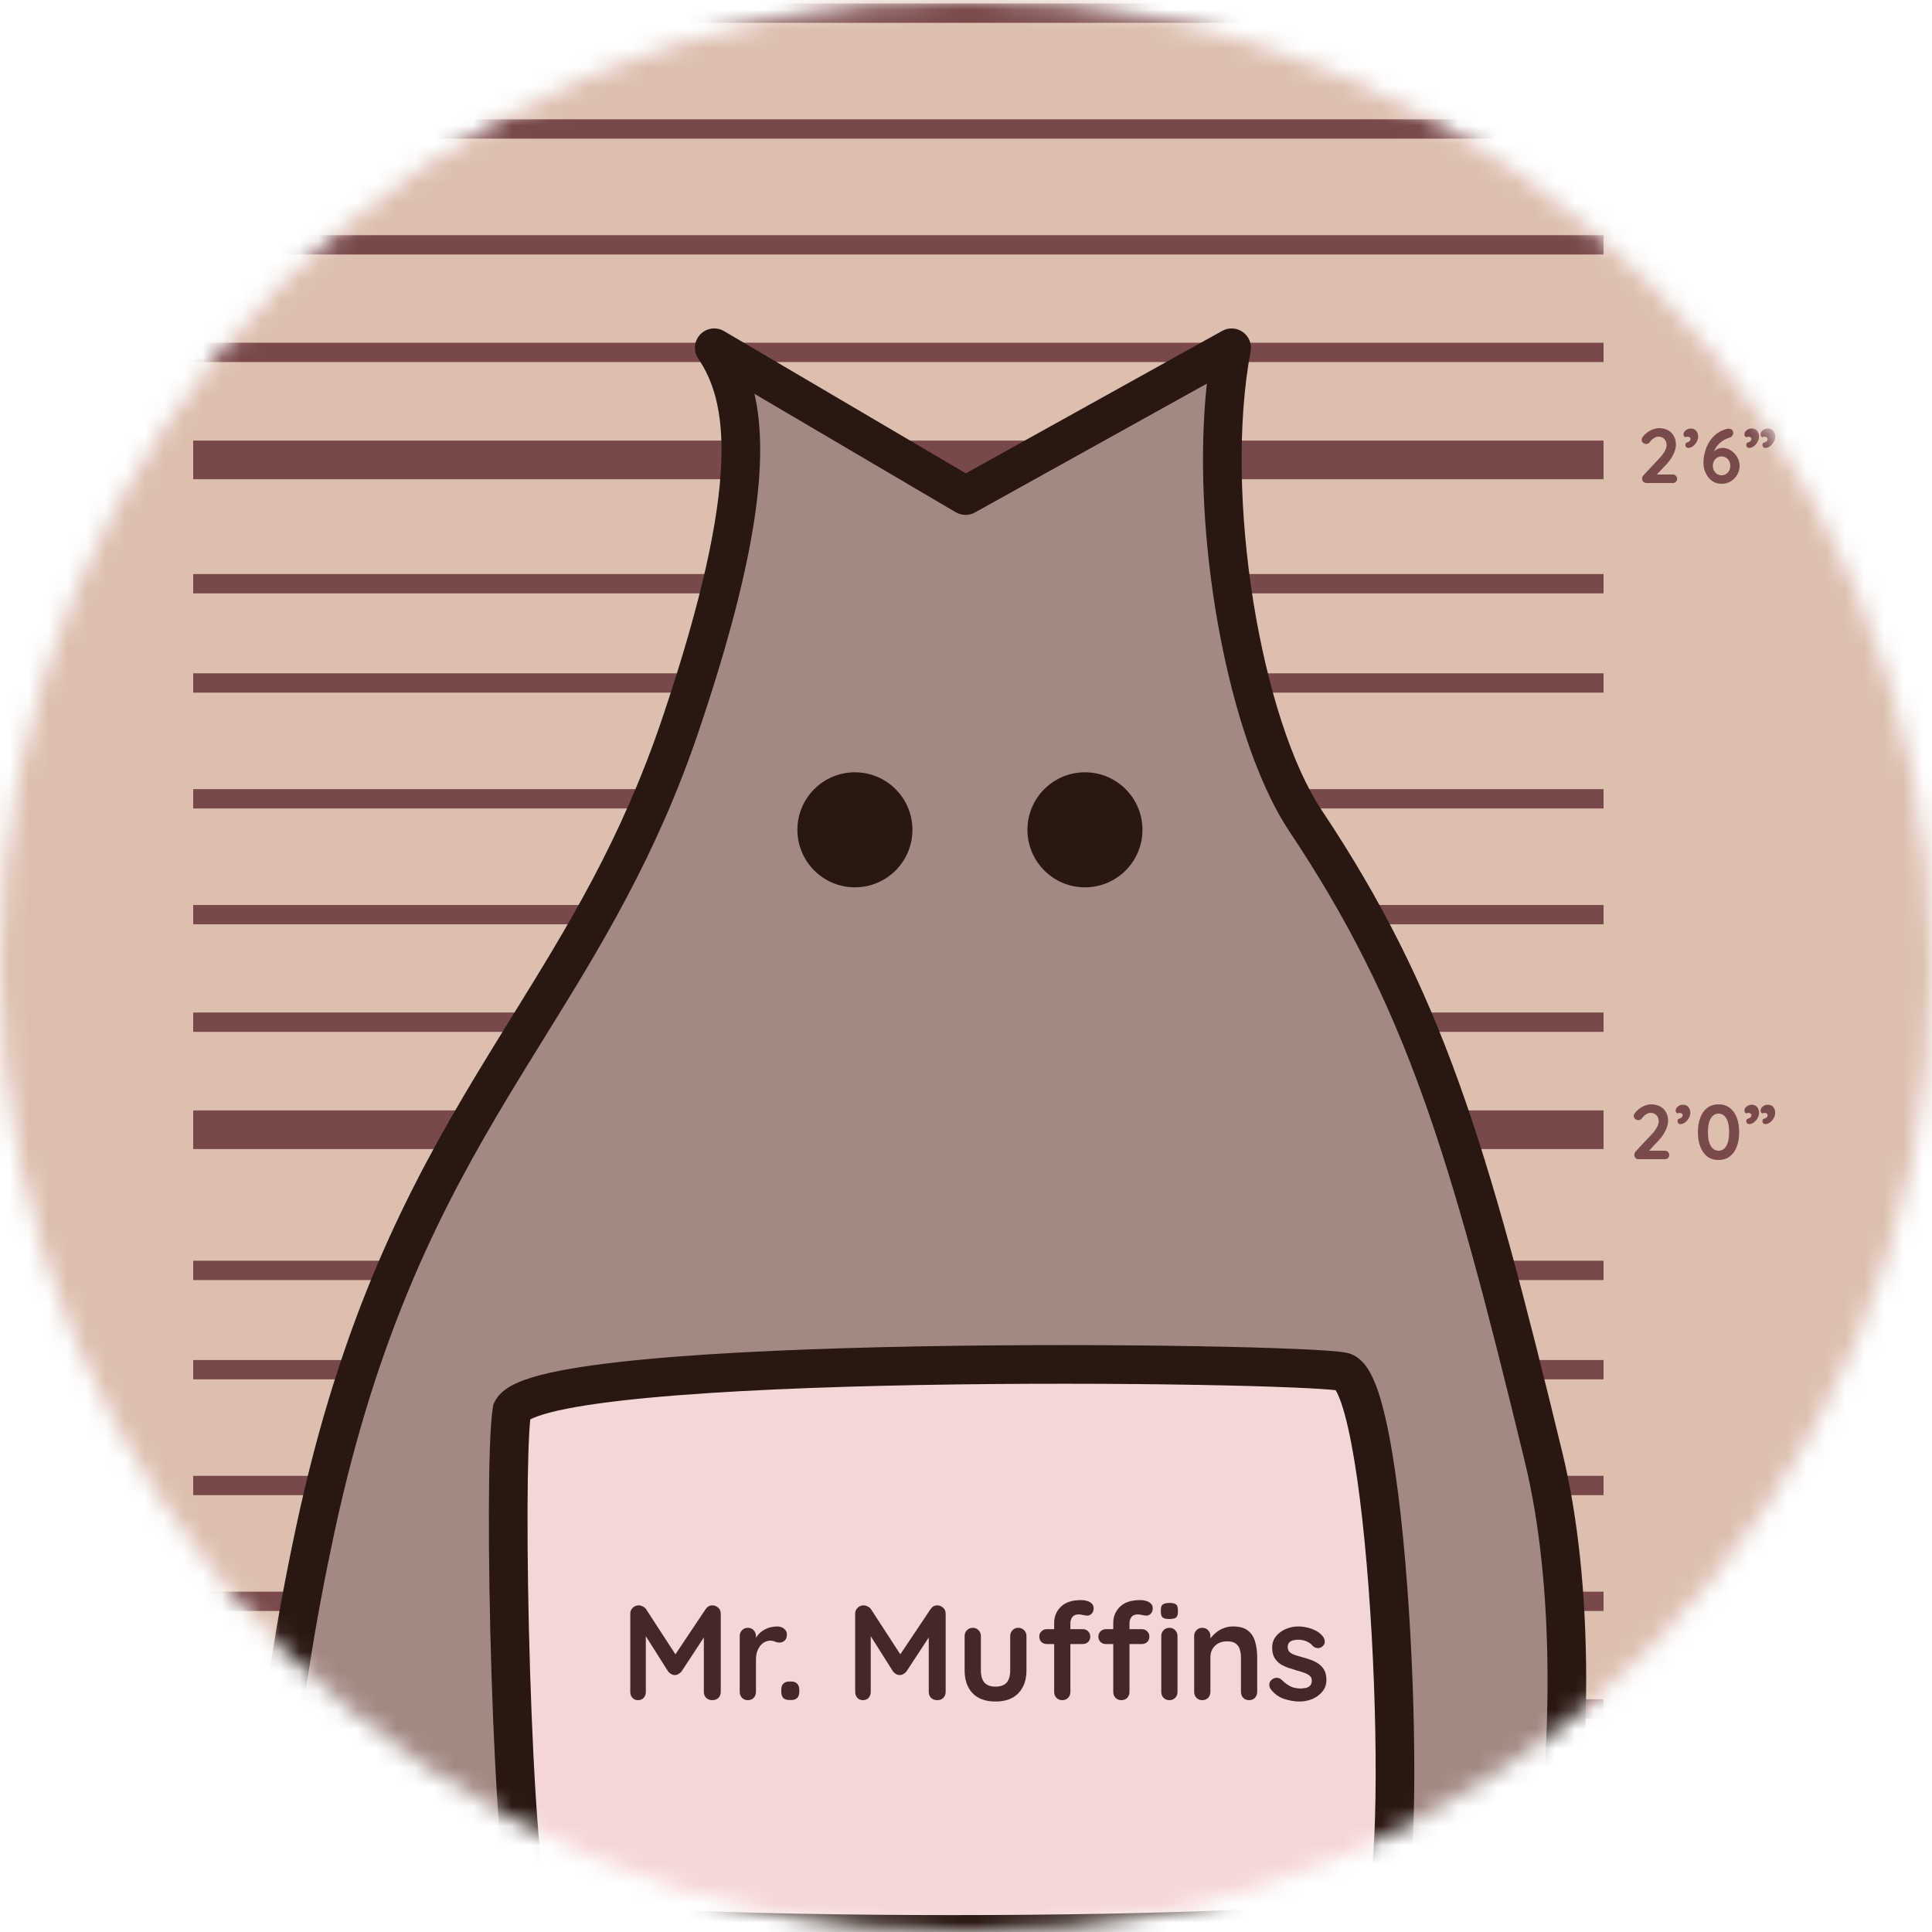 <svg width="100" height="100" viewBox="0 0 100 100" fill="none"
  xmlns="http://www.w3.org/2000/svg">
  <mask id="mask0_144_382" style="mask-type:alpha" maskUnits="userSpaceOnUse" x="0" y="0" width="100" height="100">
    <path d="M100 50C100 77.614 77.614 100 50 100C22.386 100 0 77.614 0 50C0 22.386 22.386 0 50 0C77.614 0 100 22.386 100 50Z" fill="#D9D9D9"/>
  </mask>
  <g mask="url(#mask0_144_382)">
    <path d="M158 86C158 141.781 112.781 187 57 187C1.219 187 -44 141.781 -44 86C-44 30.219 1.219 -15 57 -15C112.781 -15 158 30.219 158 86Z" fill="#DCBFAF"/>
    <path fill-rule="evenodd" clip-rule="evenodd" d="M83 95.018H10V93.018H83V95.018Z" fill="#794848"/>
    <path fill-rule="evenodd" clip-rule="evenodd" d="M83 88.951H10V87.951H83V88.951Z" fill="#794848"/>
    <path fill-rule="evenodd" clip-rule="evenodd" d="M83 83.384H10V82.384H83V83.384Z" fill="#794848"/>
    <path fill-rule="evenodd" clip-rule="evenodd" d="M83 77.389H10V76.389H83V77.389Z" fill="#794848"/>
    <path fill-rule="evenodd" clip-rule="evenodd" d="M83 71.394H10V70.394H83V71.394Z" fill="#794848"/>
    <path fill-rule="evenodd" clip-rule="evenodd" d="M83 66.255H10V65.255H83V66.255Z" fill="#794848"/>
    <path fill-rule="evenodd" clip-rule="evenodd" d="M83 59.475H10V57.475H83V59.475Z" fill="#794848"/>
    <path fill-rule="evenodd" clip-rule="evenodd" d="M83 53.408H10V52.408H83V53.408Z" fill="#794848"/>
    <path fill-rule="evenodd" clip-rule="evenodd" d="M83 47.842H10V46.842H83V47.842Z" fill="#794848"/>
    <path fill-rule="evenodd" clip-rule="evenodd" d="M83 41.846H10V40.846H83V41.846Z" fill="#794848"/>
    <path fill-rule="evenodd" clip-rule="evenodd" d="M83 35.851H10V34.851H83V35.851Z" fill="#794848"/>
    <path fill-rule="evenodd" clip-rule="evenodd" d="M83 30.712H10V29.712H83V30.712Z" fill="#794848"/>
    <path fill-rule="evenodd" clip-rule="evenodd" d="M83 24.805H10V22.805H83V24.805Z" fill="#794848"/>
    <path fill-rule="evenodd" clip-rule="evenodd" d="M83 18.739H10V17.739H83V18.739Z" fill="#794848"/>
    <path fill-rule="evenodd" clip-rule="evenodd" d="M83 13.172H10V12.172H83V13.172Z" fill="#794848"/>
    <path fill-rule="evenodd" clip-rule="evenodd" d="M83 7.176H10V6.176H83V7.176Z" fill="#794848"/>
    <path fill-rule="evenodd" clip-rule="evenodd" d="M83 1.181H10V0.181H83V1.181Z" fill="#794848"/>
    <path d="M86.582 24.56C86.646 24.56 86.699 24.581 86.742 24.624C86.785 24.667 86.806 24.72 86.806 24.784C86.806 24.845 86.785 24.897 86.742 24.94C86.699 24.98 86.646 25 86.582 25H85.222C85.153 25 85.098 24.979 85.058 24.936C85.018 24.893 84.998 24.839 84.998 24.772C84.998 24.705 85.022 24.647 85.07 24.596L85.942 23.664C86.041 23.557 86.118 23.448 86.174 23.336C86.233 23.224 86.262 23.127 86.262 23.044C86.262 22.911 86.223 22.804 86.146 22.724C86.069 22.641 85.966 22.6 85.838 22.6C85.787 22.6 85.735 22.612 85.682 22.636C85.629 22.66 85.577 22.693 85.526 22.736C85.478 22.779 85.433 22.828 85.39 22.884C85.358 22.927 85.326 22.953 85.294 22.964C85.262 22.975 85.233 22.98 85.206 22.98C85.147 22.98 85.093 22.959 85.042 22.916C84.994 22.871 84.97 22.819 84.97 22.76C84.97 22.715 84.985 22.671 85.014 22.628C85.046 22.585 85.085 22.541 85.13 22.496C85.197 22.429 85.271 22.371 85.354 22.32C85.437 22.269 85.522 22.231 85.61 22.204C85.698 22.175 85.783 22.16 85.866 22.16C86.045 22.16 86.199 22.196 86.33 22.268C86.463 22.337 86.566 22.437 86.638 22.568C86.71 22.696 86.746 22.848 86.746 23.024C86.746 23.171 86.702 23.335 86.614 23.516C86.529 23.695 86.413 23.863 86.266 24.02L85.726 24.596L85.682 24.56H86.582Z" fill="#7A4949"/>
    <path d="M87.895 22.604C87.895 22.692 87.87 22.781 87.819 22.872C87.771 22.96 87.707 23.035 87.627 23.096C87.55 23.155 87.467 23.184 87.379 23.184C87.35 23.184 87.318 23.172 87.283 23.148C87.251 23.124 87.235 23.083 87.235 23.024C87.235 22.963 87.254 22.927 87.291 22.916C87.331 22.903 87.365 22.889 87.391 22.876C87.426 22.857 87.453 22.836 87.471 22.812C87.493 22.785 87.503 22.753 87.503 22.716C87.503 22.687 87.489 22.661 87.459 22.64C87.433 22.616 87.397 22.604 87.351 22.604C87.335 22.604 87.317 22.607 87.295 22.612C87.274 22.615 87.255 22.621 87.239 22.632C87.213 22.619 87.189 22.603 87.167 22.584C87.149 22.563 87.139 22.529 87.139 22.484C87.139 22.401 87.177 22.331 87.251 22.272C87.329 22.211 87.418 22.18 87.519 22.18C87.634 22.18 87.725 22.219 87.791 22.296C87.861 22.373 87.895 22.476 87.895 22.604Z" fill="#7A4949"/>
    <path d="M89.109 25.04C88.965 25.04 88.834 25.011 88.717 24.952C88.602 24.891 88.503 24.808 88.421 24.704C88.341 24.6 88.278 24.483 88.233 24.352C88.19 24.221 88.169 24.087 88.169 23.948C88.169 23.857 88.178 23.748 88.197 23.62C88.218 23.492 88.254 23.357 88.305 23.216C88.355 23.075 88.426 22.937 88.517 22.804C88.607 22.671 88.722 22.551 88.861 22.444C89.002 22.337 89.174 22.256 89.377 22.2C89.409 22.192 89.439 22.188 89.469 22.188C89.53 22.188 89.585 22.204 89.633 22.236C89.683 22.268 89.709 22.327 89.709 22.412C89.709 22.471 89.689 22.523 89.649 22.568C89.611 22.611 89.561 22.641 89.497 22.66C89.406 22.687 89.315 22.727 89.225 22.78C89.137 22.831 89.054 22.893 88.977 22.968C88.902 23.043 88.837 23.128 88.781 23.224C88.727 23.317 88.689 23.419 88.665 23.528L88.557 23.524C88.594 23.479 88.639 23.431 88.693 23.38C88.749 23.327 88.815 23.281 88.893 23.244C88.973 23.204 89.066 23.184 89.173 23.184C89.277 23.184 89.379 23.208 89.481 23.256C89.585 23.304 89.678 23.371 89.761 23.456C89.846 23.539 89.914 23.637 89.965 23.752C90.015 23.864 90.041 23.984 90.041 24.112C90.041 24.283 89.998 24.439 89.913 24.58C89.83 24.721 89.718 24.833 89.577 24.916C89.438 24.999 89.282 25.04 89.109 25.04ZM89.109 24.6C89.194 24.6 89.27 24.579 89.337 24.536C89.406 24.493 89.461 24.435 89.501 24.36C89.541 24.285 89.561 24.203 89.561 24.112C89.561 24.019 89.541 23.936 89.501 23.864C89.461 23.789 89.406 23.731 89.337 23.688C89.27 23.645 89.194 23.624 89.109 23.624C89.023 23.624 88.946 23.645 88.877 23.688C88.81 23.731 88.757 23.789 88.717 23.864C88.677 23.936 88.657 24.019 88.657 24.112C88.657 24.203 88.677 24.285 88.717 24.36C88.757 24.435 88.81 24.493 88.877 24.536C88.946 24.579 89.023 24.6 89.109 24.6Z" fill="#7A4949"/>
    <path d="M91.048 22.604C91.048 22.692 91.022 22.781 90.972 22.872C90.924 22.96 90.86 23.035 90.78 23.096C90.702 23.155 90.62 23.184 90.532 23.184C90.502 23.184 90.47 23.172 90.436 23.148C90.404 23.124 90.388 23.083 90.388 23.024C90.388 22.963 90.406 22.927 90.444 22.916C90.484 22.903 90.517 22.889 90.544 22.876C90.578 22.857 90.605 22.836 90.624 22.812C90.645 22.785 90.656 22.753 90.656 22.716C90.656 22.687 90.641 22.661 90.612 22.64C90.585 22.616 90.549 22.604 90.504 22.604C90.488 22.604 90.469 22.607 90.448 22.612C90.426 22.615 90.408 22.621 90.392 22.632C90.365 22.619 90.341 22.603 90.32 22.584C90.301 22.563 90.292 22.529 90.292 22.484C90.292 22.401 90.329 22.331 90.404 22.272C90.481 22.211 90.57 22.18 90.672 22.18C90.786 22.18 90.877 22.219 90.944 22.296C91.013 22.373 91.048 22.476 91.048 22.604ZM91.884 22.604C91.884 22.692 91.858 22.781 91.808 22.872C91.76 22.96 91.696 23.035 91.616 23.096C91.538 23.155 91.456 23.184 91.368 23.184C91.338 23.184 91.306 23.172 91.272 23.148C91.24 23.124 91.224 23.083 91.224 23.024C91.224 22.963 91.242 22.927 91.28 22.916C91.32 22.903 91.353 22.889 91.38 22.876C91.414 22.857 91.441 22.836 91.46 22.812C91.481 22.785 91.492 22.753 91.492 22.716C91.492 22.687 91.477 22.661 91.448 22.64C91.421 22.616 91.385 22.604 91.34 22.604C91.324 22.604 91.305 22.607 91.284 22.612C91.262 22.615 91.244 22.621 91.228 22.632C91.201 22.619 91.177 22.603 91.156 22.584C91.137 22.563 91.128 22.529 91.128 22.484C91.128 22.401 91.165 22.331 91.24 22.272C91.317 22.211 91.406 22.18 91.508 22.18C91.622 22.18 91.713 22.219 91.78 22.296C91.849 22.373 91.884 22.476 91.884 22.604Z" fill="#7A4949"/>
    <path d="M86.176 59.56C86.24 59.56 86.293 59.581 86.336 59.624C86.378 59.667 86.4 59.72 86.4 59.784C86.4 59.845 86.378 59.897 86.336 59.94C86.293 59.98 86.24 60 86.176 60H84.816C84.746 60 84.692 59.979 84.652 59.936C84.612 59.893 84.592 59.839 84.592 59.772C84.592 59.705 84.616 59.647 84.664 59.596L85.536 58.664C85.634 58.557 85.712 58.448 85.768 58.336C85.826 58.224 85.856 58.127 85.856 58.044C85.856 57.911 85.817 57.804 85.74 57.724C85.662 57.641 85.56 57.6 85.432 57.6C85.381 57.6 85.329 57.612 85.276 57.636C85.222 57.66 85.17 57.693 85.12 57.736C85.072 57.779 85.026 57.828 84.984 57.884C84.952 57.927 84.92 57.953 84.888 57.964C84.856 57.975 84.826 57.98 84.8 57.98C84.741 57.98 84.686 57.959 84.636 57.916C84.588 57.871 84.564 57.819 84.564 57.76C84.564 57.715 84.578 57.671 84.608 57.628C84.64 57.585 84.678 57.541 84.724 57.496C84.79 57.429 84.865 57.371 84.948 57.32C85.03 57.269 85.116 57.231 85.204 57.204C85.292 57.175 85.377 57.16 85.46 57.16C85.638 57.16 85.793 57.196 85.924 57.268C86.057 57.337 86.16 57.437 86.232 57.568C86.304 57.696 86.34 57.848 86.34 58.024C86.34 58.171 86.296 58.335 86.208 58.516C86.122 58.695 86.006 58.863 85.86 59.02L85.32 59.596L85.276 59.56H86.176Z" fill="#7A4949"/>
    <path d="M87.489 57.604C87.489 57.692 87.464 57.781 87.413 57.872C87.365 57.96 87.301 58.035 87.221 58.096C87.144 58.155 87.061 58.184 86.973 58.184C86.944 58.184 86.912 58.172 86.877 58.148C86.845 58.124 86.829 58.083 86.829 58.024C86.829 57.963 86.848 57.927 86.885 57.916C86.925 57.903 86.958 57.889 86.985 57.876C87.02 57.857 87.046 57.836 87.065 57.812C87.086 57.785 87.097 57.753 87.097 57.716C87.097 57.687 87.082 57.661 87.053 57.64C87.026 57.616 86.99 57.604 86.945 57.604C86.929 57.604 86.91 57.607 86.889 57.612C86.868 57.615 86.849 57.621 86.833 57.632C86.806 57.619 86.782 57.603 86.761 57.584C86.742 57.563 86.733 57.529 86.733 57.484C86.733 57.401 86.77 57.331 86.845 57.272C86.922 57.211 87.012 57.18 87.113 57.18C87.228 57.18 87.318 57.219 87.385 57.296C87.454 57.373 87.489 57.476 87.489 57.604Z" fill="#7A4949"/>
    <path d="M88.951 60.04C88.721 60.04 88.527 59.98 88.367 59.86C88.209 59.737 88.089 59.568 88.007 59.352C87.924 59.133 87.883 58.883 87.883 58.6C87.883 58.315 87.924 58.064 88.007 57.848C88.089 57.632 88.209 57.464 88.367 57.344C88.527 57.221 88.721 57.16 88.951 57.16C89.18 57.16 89.373 57.221 89.531 57.344C89.691 57.464 89.812 57.632 89.895 57.848C89.977 58.064 90.019 58.315 90.019 58.6C90.019 58.883 89.977 59.133 89.895 59.352C89.812 59.568 89.691 59.737 89.531 59.86C89.373 59.98 89.18 60.04 88.951 60.04ZM88.951 59.56C89.063 59.56 89.159 59.525 89.239 59.456C89.321 59.384 89.385 59.277 89.431 59.136C89.476 58.992 89.499 58.813 89.499 58.6C89.499 58.384 89.476 58.205 89.431 58.064C89.385 57.923 89.321 57.817 89.239 57.748C89.159 57.676 89.063 57.64 88.951 57.64C88.841 57.64 88.745 57.676 88.663 57.748C88.58 57.817 88.516 57.923 88.471 58.064C88.425 58.205 88.403 58.384 88.403 58.6C88.403 58.813 88.425 58.992 88.471 59.136C88.516 59.277 88.58 59.384 88.663 59.456C88.745 59.525 88.841 59.56 88.951 59.56Z" fill="#7A4949"/>
    <path d="M91.048 57.604C91.048 57.692 91.022 57.781 90.972 57.872C90.924 57.96 90.86 58.035 90.78 58.096C90.702 58.155 90.62 58.184 90.532 58.184C90.502 58.184 90.47 58.172 90.436 58.148C90.404 58.124 90.388 58.083 90.388 58.024C90.388 57.963 90.406 57.927 90.444 57.916C90.484 57.903 90.517 57.889 90.544 57.876C90.578 57.857 90.605 57.836 90.624 57.812C90.645 57.785 90.656 57.753 90.656 57.716C90.656 57.687 90.641 57.661 90.612 57.64C90.585 57.616 90.549 57.604 90.504 57.604C90.488 57.604 90.469 57.607 90.448 57.612C90.426 57.615 90.408 57.621 90.392 57.632C90.365 57.619 90.341 57.603 90.32 57.584C90.301 57.563 90.292 57.529 90.292 57.484C90.292 57.401 90.329 57.331 90.404 57.272C90.481 57.211 90.57 57.18 90.672 57.18C90.786 57.18 90.877 57.219 90.944 57.296C91.013 57.373 91.048 57.476 91.048 57.604ZM91.884 57.604C91.884 57.692 91.858 57.781 91.808 57.872C91.76 57.96 91.696 58.035 91.616 58.096C91.538 58.155 91.456 58.184 91.368 58.184C91.338 58.184 91.306 58.172 91.272 58.148C91.24 58.124 91.224 58.083 91.224 58.024C91.224 57.963 91.242 57.927 91.28 57.916C91.32 57.903 91.353 57.889 91.38 57.876C91.414 57.857 91.441 57.836 91.46 57.812C91.481 57.785 91.492 57.753 91.492 57.716C91.492 57.687 91.477 57.661 91.448 57.64C91.421 57.616 91.385 57.604 91.34 57.604C91.324 57.604 91.305 57.607 91.284 57.612C91.262 57.615 91.244 57.621 91.228 57.632C91.201 57.619 91.177 57.603 91.156 57.584C91.137 57.563 91.128 57.529 91.128 57.484C91.128 57.401 91.165 57.331 91.24 57.272C91.317 57.211 91.406 57.18 91.508 57.18C91.622 57.18 91.713 57.219 91.78 57.296C91.849 57.373 91.884 57.476 91.884 57.604Z" fill="#7A4949"/>
    <path d="M16.31 79.212C12.111 98.852 14.092 109.411 18.605 119.765L71.166 123.328C79.9 111.679 83.068 88.501 79.9 75.438C75.991 59.318 73.696 51.667 67.575 42.485C64.296 37.568 62.293 25.766 63.749 18L49.976 25.652L36.969 18C38.716 20.589 39.429 25.047 35.236 37.472C29.995 53.004 20.901 57.736 16.31 79.212Z" fill="#A28A82"/>
    <path fill-rule="evenodd" clip-rule="evenodd" d="M36.24 17.315C36.56 16.975 37.073 16.901 37.476 17.138L49.99 24.5L63.263 17.126C63.602 16.938 64.019 16.962 64.334 17.189C64.648 17.415 64.803 17.803 64.732 18.184C64.031 21.92 64.157 26.689 64.874 31.152C65.594 35.635 66.885 39.648 68.407 41.93C74.634 51.271 76.961 59.074 80.872 75.203C82.498 81.906 82.485 91.11 80.983 100.078C79.482 109.041 76.468 117.924 71.966 123.928C71.763 124.199 71.436 124.349 71.098 124.326L18.537 120.763C18.165 120.738 17.837 120.507 17.688 120.165C13.082 109.598 11.095 98.823 15.332 79.003C17.657 68.124 21.133 61.468 24.673 55.596C25.279 54.591 25.885 53.612 26.485 52.642C29.384 47.956 32.154 43.477 34.288 37.152C38.48 24.73 37.592 20.712 36.14 18.559C35.878 18.172 35.92 17.656 36.24 17.315ZM62.468 19.856L50.462 26.526C50.152 26.698 49.775 26.693 49.469 26.514L39.053 20.386C39.788 23.633 39.253 28.695 36.184 37.792C33.97 44.352 31.066 49.042 28.159 53.739C27.566 54.697 26.973 55.655 26.385 56.629C22.92 62.376 19.553 68.824 17.287 79.421C13.204 98.524 15.031 108.842 19.281 118.809L70.685 122.293C74.746 116.65 77.573 108.329 79.01 99.748C80.484 90.95 80.471 82.034 78.929 75.674C75.021 59.562 72.758 52.063 66.743 43.04C64.986 40.404 63.636 36.058 62.899 31.469C62.279 27.61 62.074 23.468 62.468 19.856Z" fill="#291711"/>
    <path d="M47.227 42.951C47.227 44.595 45.894 45.928 44.25 45.928C42.605 45.928 41.273 44.595 41.273 42.951C41.273 41.307 42.605 39.974 44.25 39.974C45.894 39.974 47.227 41.307 47.227 42.951Z" fill="#291711"/>
    <path d="M59.134 42.951C59.134 44.595 57.801 45.928 56.157 45.928C54.513 45.928 53.18 44.595 53.18 42.951C53.18 41.307 54.513 39.974 56.157 39.974C57.801 39.974 59.134 41.307 59.134 42.951Z" fill="#291711"/>
    <path d="M27.5 99C26.5 97.5 26 76 26.5 73C28 70 67 70.5 69.5 71C72 71.5 73 97.5 71.5 99C70 100.5 28.5 100.5 27.5 99Z" fill="#F5D6D6"/>
    <path fill-rule="evenodd" clip-rule="evenodd" d="M67.039 69.82C68.314 69.874 69.289 69.938 69.696 70.019C70.251 70.13 70.595 70.542 70.785 70.829C70.996 71.147 71.166 71.541 71.31 71.958C71.601 72.799 71.85 73.926 72.064 75.211C72.495 77.793 72.81 81.177 72.999 84.57C73.187 87.966 73.251 91.401 73.171 94.092C73.132 95.434 73.056 96.613 72.939 97.516C72.88 97.965 72.808 98.372 72.717 98.707C72.641 98.986 72.504 99.41 72.207 99.707C71.995 99.919 71.73 100.025 71.582 100.078C71.4 100.143 71.193 100.196 70.977 100.242C70.543 100.334 69.982 100.415 69.329 100.486C68.017 100.63 66.245 100.749 64.178 100.843C60.041 101.031 54.665 101.125 49.313 101.125C43.96 101.125 38.615 101.031 34.54 100.843C32.505 100.749 30.77 100.63 29.503 100.486C28.873 100.414 28.333 100.333 27.92 100.239C27.716 100.192 27.512 100.135 27.333 100.062C27.208 100.011 26.88 99.873 26.668 99.555C26.498 99.3 26.406 98.973 26.347 98.73C26.278 98.447 26.216 98.104 26.16 97.721C26.047 96.951 25.945 95.951 25.855 94.805C25.673 92.51 25.532 89.571 25.438 86.594C25.344 83.616 25.297 80.588 25.305 78.114C25.312 75.681 25.372 73.683 25.514 72.836L25.538 72.687L25.606 72.553C25.869 72.026 26.407 71.734 26.802 71.561C27.255 71.364 27.822 71.199 28.457 71.056C29.734 70.77 31.439 70.541 33.407 70.356C37.35 69.985 42.473 69.782 47.607 69.688C52.745 69.594 57.913 69.609 61.955 69.68C63.976 69.715 65.719 69.764 67.039 69.82ZM27.447 73.469C27.362 74.29 27.312 75.948 27.305 78.12C27.297 80.568 27.344 83.572 27.437 86.531C27.531 89.492 27.671 92.396 27.849 94.648C27.938 95.775 28.035 96.725 28.139 97.43C28.191 97.784 28.242 98.059 28.29 98.258C28.291 98.263 28.293 98.267 28.294 98.272C28.316 98.277 28.34 98.283 28.365 98.289C28.671 98.359 29.126 98.43 29.73 98.499C30.93 98.635 32.612 98.751 34.632 98.845C38.666 99.031 43.978 99.125 49.313 99.125C54.647 99.125 59.99 99.031 64.087 98.845C66.138 98.751 67.862 98.635 69.111 98.498C69.738 98.429 70.223 98.357 70.562 98.285C70.646 98.268 70.715 98.251 70.772 98.236C70.777 98.219 70.782 98.201 70.787 98.181C70.845 97.97 70.903 97.664 70.956 97.258C71.061 96.45 71.134 95.347 71.172 94.033C71.249 91.412 71.188 88.035 71.001 84.68C70.815 81.323 70.505 78.02 70.092 75.539C69.884 74.293 69.657 73.295 69.42 72.612C69.308 72.289 69.209 72.078 69.132 71.956C68.785 71.915 68.055 71.865 66.954 71.819C65.656 71.763 63.931 71.715 61.92 71.68C57.9 71.609 52.755 71.594 47.643 71.687C42.527 71.781 37.462 71.984 33.594 72.347C31.655 72.529 30.048 72.749 28.895 73.008C28.315 73.138 27.888 73.27 27.603 73.394C27.537 73.423 27.486 73.448 27.447 73.469ZM69.067 71.867C69.067 71.867 69.071 71.87 69.077 71.878C69.071 71.871 69.067 71.868 69.067 71.867ZM70.948 98.178C70.948 98.178 70.944 98.18 70.935 98.184C70.943 98.18 70.947 98.178 70.948 98.178Z" fill="#291711"/>
    <path d="M33.064 83.093C33.129 83.093 33.197 83.112 33.267 83.149C33.341 83.182 33.397 83.226 33.435 83.282L35.136 85.9L34.786 85.886L36.529 83.282C36.617 83.156 36.732 83.093 36.872 83.093C36.984 83.093 37.084 83.133 37.173 83.212C37.261 83.291 37.306 83.394 37.306 83.52V87.573C37.306 87.694 37.266 87.797 37.187 87.881C37.107 87.96 37.002 88 36.872 88C36.741 88 36.634 87.96 36.55 87.881C36.47 87.797 36.431 87.694 36.431 87.573V84.276L36.704 84.339L35.276 86.516C35.234 86.567 35.18 86.612 35.115 86.649C35.054 86.686 34.991 86.703 34.926 86.698C34.865 86.703 34.802 86.686 34.737 86.649C34.676 86.612 34.625 86.567 34.583 86.516L33.246 84.402L33.428 84.031V87.573C33.428 87.694 33.39 87.797 33.316 87.881C33.241 87.96 33.143 88 33.022 88C32.905 88 32.809 87.96 32.735 87.881C32.66 87.797 32.623 87.694 32.623 87.573V83.52C32.623 83.403 32.665 83.303 32.749 83.219C32.837 83.135 32.942 83.093 33.064 83.093Z" fill="#442727"/>
    <path d="M38.708 88C38.587 88 38.486 87.96 38.407 87.881C38.328 87.797 38.288 87.694 38.288 87.573V84.682C38.288 84.561 38.328 84.46 38.407 84.381C38.486 84.297 38.587 84.255 38.708 84.255C38.829 84.255 38.93 84.297 39.009 84.381C39.088 84.46 39.128 84.561 39.128 84.682V85.34L39.079 84.871C39.13 84.759 39.196 84.661 39.275 84.577C39.359 84.488 39.452 84.416 39.555 84.36C39.658 84.299 39.767 84.255 39.884 84.227C40.001 84.199 40.117 84.185 40.234 84.185C40.374 84.185 40.491 84.225 40.584 84.304C40.682 84.383 40.731 84.477 40.731 84.584C40.731 84.738 40.691 84.85 40.612 84.92C40.533 84.985 40.446 85.018 40.353 85.018C40.264 85.018 40.183 85.002 40.108 84.969C40.038 84.936 39.956 84.92 39.863 84.92C39.779 84.92 39.693 84.941 39.604 84.983C39.52 85.02 39.441 85.081 39.366 85.165C39.296 85.249 39.238 85.354 39.191 85.48C39.149 85.601 39.128 85.746 39.128 85.914V87.573C39.128 87.694 39.088 87.797 39.009 87.881C38.93 87.96 38.829 88 38.708 88Z" fill="#442727"/>
    <path d="M40.86 87.993C40.725 87.993 40.62 87.958 40.545 87.888C40.475 87.813 40.44 87.708 40.44 87.573V87.454C40.44 87.319 40.475 87.216 40.545 87.146C40.62 87.071 40.725 87.034 40.86 87.034H40.951C41.086 87.034 41.189 87.071 41.259 87.146C41.334 87.216 41.371 87.319 41.371 87.454V87.573C41.371 87.708 41.334 87.813 41.259 87.888C41.189 87.958 41.086 87.993 40.951 87.993H40.86Z" fill="#442727"/>
    <path d="M44.705 83.093C44.77 83.093 44.838 83.112 44.908 83.149C44.983 83.182 45.039 83.226 45.076 83.282L46.777 85.9L46.427 85.886L48.17 83.282C48.259 83.156 48.373 83.093 48.513 83.093C48.625 83.093 48.725 83.133 48.814 83.212C48.903 83.291 48.947 83.394 48.947 83.52V87.573C48.947 87.694 48.907 87.797 48.828 87.881C48.749 87.96 48.644 88 48.513 88C48.383 88 48.275 87.96 48.191 87.881C48.112 87.797 48.072 87.694 48.072 87.573V84.276L48.345 84.339L46.917 86.516C46.875 86.567 46.822 86.612 46.756 86.649C46.696 86.686 46.633 86.703 46.567 86.698C46.507 86.703 46.444 86.686 46.378 86.649C46.318 86.612 46.266 86.567 46.224 86.516L44.887 84.402L45.069 84.031V87.573C45.069 87.694 45.032 87.797 44.957 87.881C44.883 87.96 44.785 88 44.663 88C44.547 88 44.451 87.96 44.376 87.881C44.301 87.797 44.264 87.694 44.264 87.573V83.52C44.264 83.403 44.306 83.303 44.39 83.219C44.479 83.135 44.584 83.093 44.705 83.093Z" fill="#442727"/>
    <path d="M52.709 84.255C52.83 84.255 52.93 84.297 53.01 84.381C53.089 84.46 53.129 84.561 53.129 84.682V86.46C53.129 86.955 52.991 87.347 52.715 87.636C52.44 87.925 52.044 88.07 51.526 88.07C51.008 88.07 50.611 87.925 50.336 87.636C50.065 87.347 49.929 86.955 49.929 86.46V84.682C49.929 84.561 49.969 84.46 50.048 84.381C50.128 84.297 50.228 84.255 50.349 84.255C50.471 84.255 50.571 84.297 50.651 84.381C50.73 84.46 50.77 84.561 50.77 84.682V86.46C50.77 86.745 50.833 86.957 50.959 87.097C51.084 87.232 51.273 87.3 51.526 87.3C51.782 87.3 51.974 87.232 52.099 87.097C52.225 86.957 52.288 86.745 52.288 86.46V84.682C52.288 84.561 52.328 84.46 52.407 84.381C52.487 84.297 52.587 84.255 52.709 84.255Z" fill="#442727"/>
    <path d="M55.963 82.82C56.066 82.82 56.166 82.834 56.264 82.862C56.362 82.89 56.444 82.937 56.509 83.002C56.574 83.063 56.607 83.144 56.607 83.247C56.607 83.364 56.572 83.457 56.502 83.527C56.437 83.592 56.36 83.625 56.271 83.625C56.229 83.625 56.166 83.616 56.082 83.597C55.998 83.574 55.916 83.562 55.837 83.562C55.72 83.562 55.629 83.588 55.564 83.639C55.503 83.69 55.461 83.751 55.438 83.821C55.415 83.886 55.403 83.945 55.403 83.996V87.573C55.403 87.694 55.363 87.797 55.284 87.881C55.205 87.96 55.104 88 54.983 88C54.862 88 54.761 87.96 54.682 87.881C54.603 87.797 54.563 87.694 54.563 87.573V84.003C54.563 83.672 54.68 83.392 54.913 83.163C55.146 82.934 55.496 82.82 55.963 82.82ZM56.04 84.325C56.152 84.325 56.245 84.362 56.32 84.437C56.395 84.507 56.432 84.598 56.432 84.71C56.432 84.822 56.395 84.915 56.32 84.99C56.245 85.06 56.152 85.095 56.04 85.095H54.185C54.073 85.095 53.98 85.06 53.905 84.99C53.83 84.915 53.793 84.822 53.793 84.71C53.793 84.598 53.83 84.507 53.905 84.437C53.98 84.362 54.073 84.325 54.185 84.325H56.04ZM59.022 82.82C59.125 82.82 59.225 82.834 59.323 82.862C59.421 82.89 59.503 82.937 59.568 83.002C59.633 83.063 59.666 83.144 59.666 83.247C59.666 83.364 59.631 83.457 59.561 83.527C59.496 83.592 59.419 83.625 59.33 83.625C59.288 83.625 59.225 83.616 59.141 83.597C59.057 83.574 58.975 83.562 58.896 83.562C58.779 83.562 58.688 83.588 58.623 83.639C58.562 83.69 58.52 83.751 58.497 83.821C58.474 83.886 58.462 83.945 58.462 83.996V87.573C58.462 87.694 58.422 87.797 58.343 87.881C58.264 87.96 58.163 88 58.042 88C57.921 88 57.82 87.96 57.741 87.881C57.662 87.797 57.622 87.694 57.622 87.573V84.003C57.622 83.672 57.739 83.392 57.972 83.163C58.205 82.934 58.555 82.82 59.022 82.82ZM59.099 84.325C59.211 84.325 59.304 84.362 59.379 84.437C59.454 84.507 59.491 84.598 59.491 84.71C59.491 84.822 59.454 84.915 59.379 84.99C59.304 85.06 59.211 85.095 59.099 85.095H57.244C57.132 85.095 57.039 85.06 56.964 84.99C56.889 84.915 56.852 84.822 56.852 84.71C56.852 84.598 56.889 84.507 56.964 84.437C57.039 84.362 57.132 84.325 57.244 84.325H59.099ZM60.947 87.573C60.947 87.694 60.907 87.797 60.828 87.881C60.749 87.96 60.648 88 60.527 88C60.406 88 60.305 87.96 60.226 87.881C60.147 87.797 60.107 87.694 60.107 87.573V84.682C60.107 84.561 60.147 84.46 60.226 84.381C60.305 84.297 60.406 84.255 60.527 84.255C60.648 84.255 60.749 84.297 60.828 84.381C60.907 84.46 60.947 84.561 60.947 84.682V87.573ZM60.52 83.8C60.361 83.8 60.249 83.774 60.184 83.723C60.119 83.672 60.086 83.581 60.086 83.45V83.317C60.086 83.182 60.121 83.091 60.191 83.044C60.266 82.993 60.378 82.967 60.527 82.967C60.69 82.967 60.805 82.993 60.87 83.044C60.935 83.095 60.968 83.186 60.968 83.317V83.45C60.968 83.585 60.933 83.679 60.863 83.73C60.793 83.777 60.679 83.8 60.52 83.8Z" fill="#442727"/>
    <path d="M63.812 84.185C64.158 84.185 64.419 84.257 64.596 84.402C64.778 84.547 64.902 84.74 64.967 84.983C65.037 85.221 65.072 85.487 65.072 85.781V87.573C65.072 87.694 65.033 87.797 64.953 87.881C64.874 87.96 64.774 88 64.652 88C64.531 88 64.431 87.96 64.351 87.881C64.272 87.797 64.232 87.694 64.232 87.573V85.781C64.232 85.627 64.211 85.489 64.169 85.368C64.132 85.242 64.062 85.142 63.959 85.067C63.857 84.992 63.71 84.955 63.518 84.955C63.332 84.955 63.173 84.992 63.042 85.067C62.916 85.142 62.818 85.242 62.748 85.368C62.683 85.489 62.65 85.627 62.65 85.781V87.573C62.65 87.694 62.611 87.797 62.531 87.881C62.452 87.96 62.352 88 62.23 88C62.109 88 62.009 87.96 61.929 87.881C61.85 87.797 61.81 87.694 61.81 87.573V84.682C61.81 84.561 61.85 84.46 61.929 84.381C62.009 84.297 62.109 84.255 62.23 84.255C62.352 84.255 62.452 84.297 62.531 84.381C62.611 84.46 62.65 84.561 62.65 84.682V84.983L62.545 84.962C62.587 84.883 62.648 84.799 62.727 84.71C62.807 84.617 62.9 84.53 63.007 84.451C63.115 84.372 63.236 84.309 63.371 84.262C63.507 84.211 63.654 84.185 63.812 84.185Z" fill="#442727"/>
    <path d="M65.763 87.419C65.717 87.354 65.696 87.27 65.7 87.167C65.705 87.064 65.766 86.976 65.882 86.901C65.957 86.854 66.036 86.836 66.12 86.845C66.204 86.85 66.286 86.892 66.365 86.971C66.501 87.106 66.643 87.211 66.792 87.286C66.942 87.361 67.128 87.398 67.352 87.398C67.422 87.393 67.499 87.384 67.583 87.37C67.667 87.351 67.74 87.314 67.8 87.258C67.866 87.197 67.898 87.106 67.898 86.985C67.898 86.882 67.863 86.801 67.793 86.74C67.723 86.679 67.63 86.628 67.513 86.586C67.401 86.544 67.275 86.504 67.135 86.467C66.991 86.425 66.841 86.378 66.687 86.327C66.538 86.276 66.4 86.21 66.274 86.131C66.148 86.047 66.046 85.937 65.966 85.802C65.887 85.667 65.847 85.496 65.847 85.291C65.847 85.058 65.913 84.859 66.043 84.696C66.174 84.533 66.342 84.407 66.547 84.318C66.757 84.229 66.977 84.185 67.205 84.185C67.35 84.185 67.502 84.204 67.66 84.241C67.819 84.274 67.971 84.33 68.115 84.409C68.26 84.484 68.381 84.584 68.479 84.71C68.531 84.78 68.561 84.864 68.57 84.962C68.58 85.06 68.535 85.149 68.437 85.228C68.367 85.284 68.286 85.31 68.192 85.305C68.099 85.296 68.022 85.263 67.961 85.207C67.882 85.104 67.775 85.023 67.639 84.962C67.509 84.901 67.357 84.871 67.184 84.871C67.114 84.871 67.037 84.88 66.953 84.899C66.874 84.913 66.804 84.948 66.743 85.004C66.683 85.055 66.652 85.139 66.652 85.256C66.652 85.363 66.687 85.45 66.757 85.515C66.827 85.576 66.921 85.627 67.037 85.669C67.159 85.706 67.287 85.744 67.422 85.781C67.562 85.818 67.705 85.863 67.849 85.914C67.994 85.965 68.127 86.033 68.248 86.117C68.37 86.201 68.468 86.311 68.542 86.446C68.617 86.577 68.654 86.745 68.654 86.95C68.654 87.188 68.584 87.391 68.444 87.559C68.304 87.727 68.129 87.855 67.919 87.944C67.709 88.028 67.495 88.07 67.275 88.07C67 88.07 66.725 88.023 66.449 87.93C66.174 87.832 65.945 87.662 65.763 87.419Z" fill="#442727"/>
  </g>
</svg>

